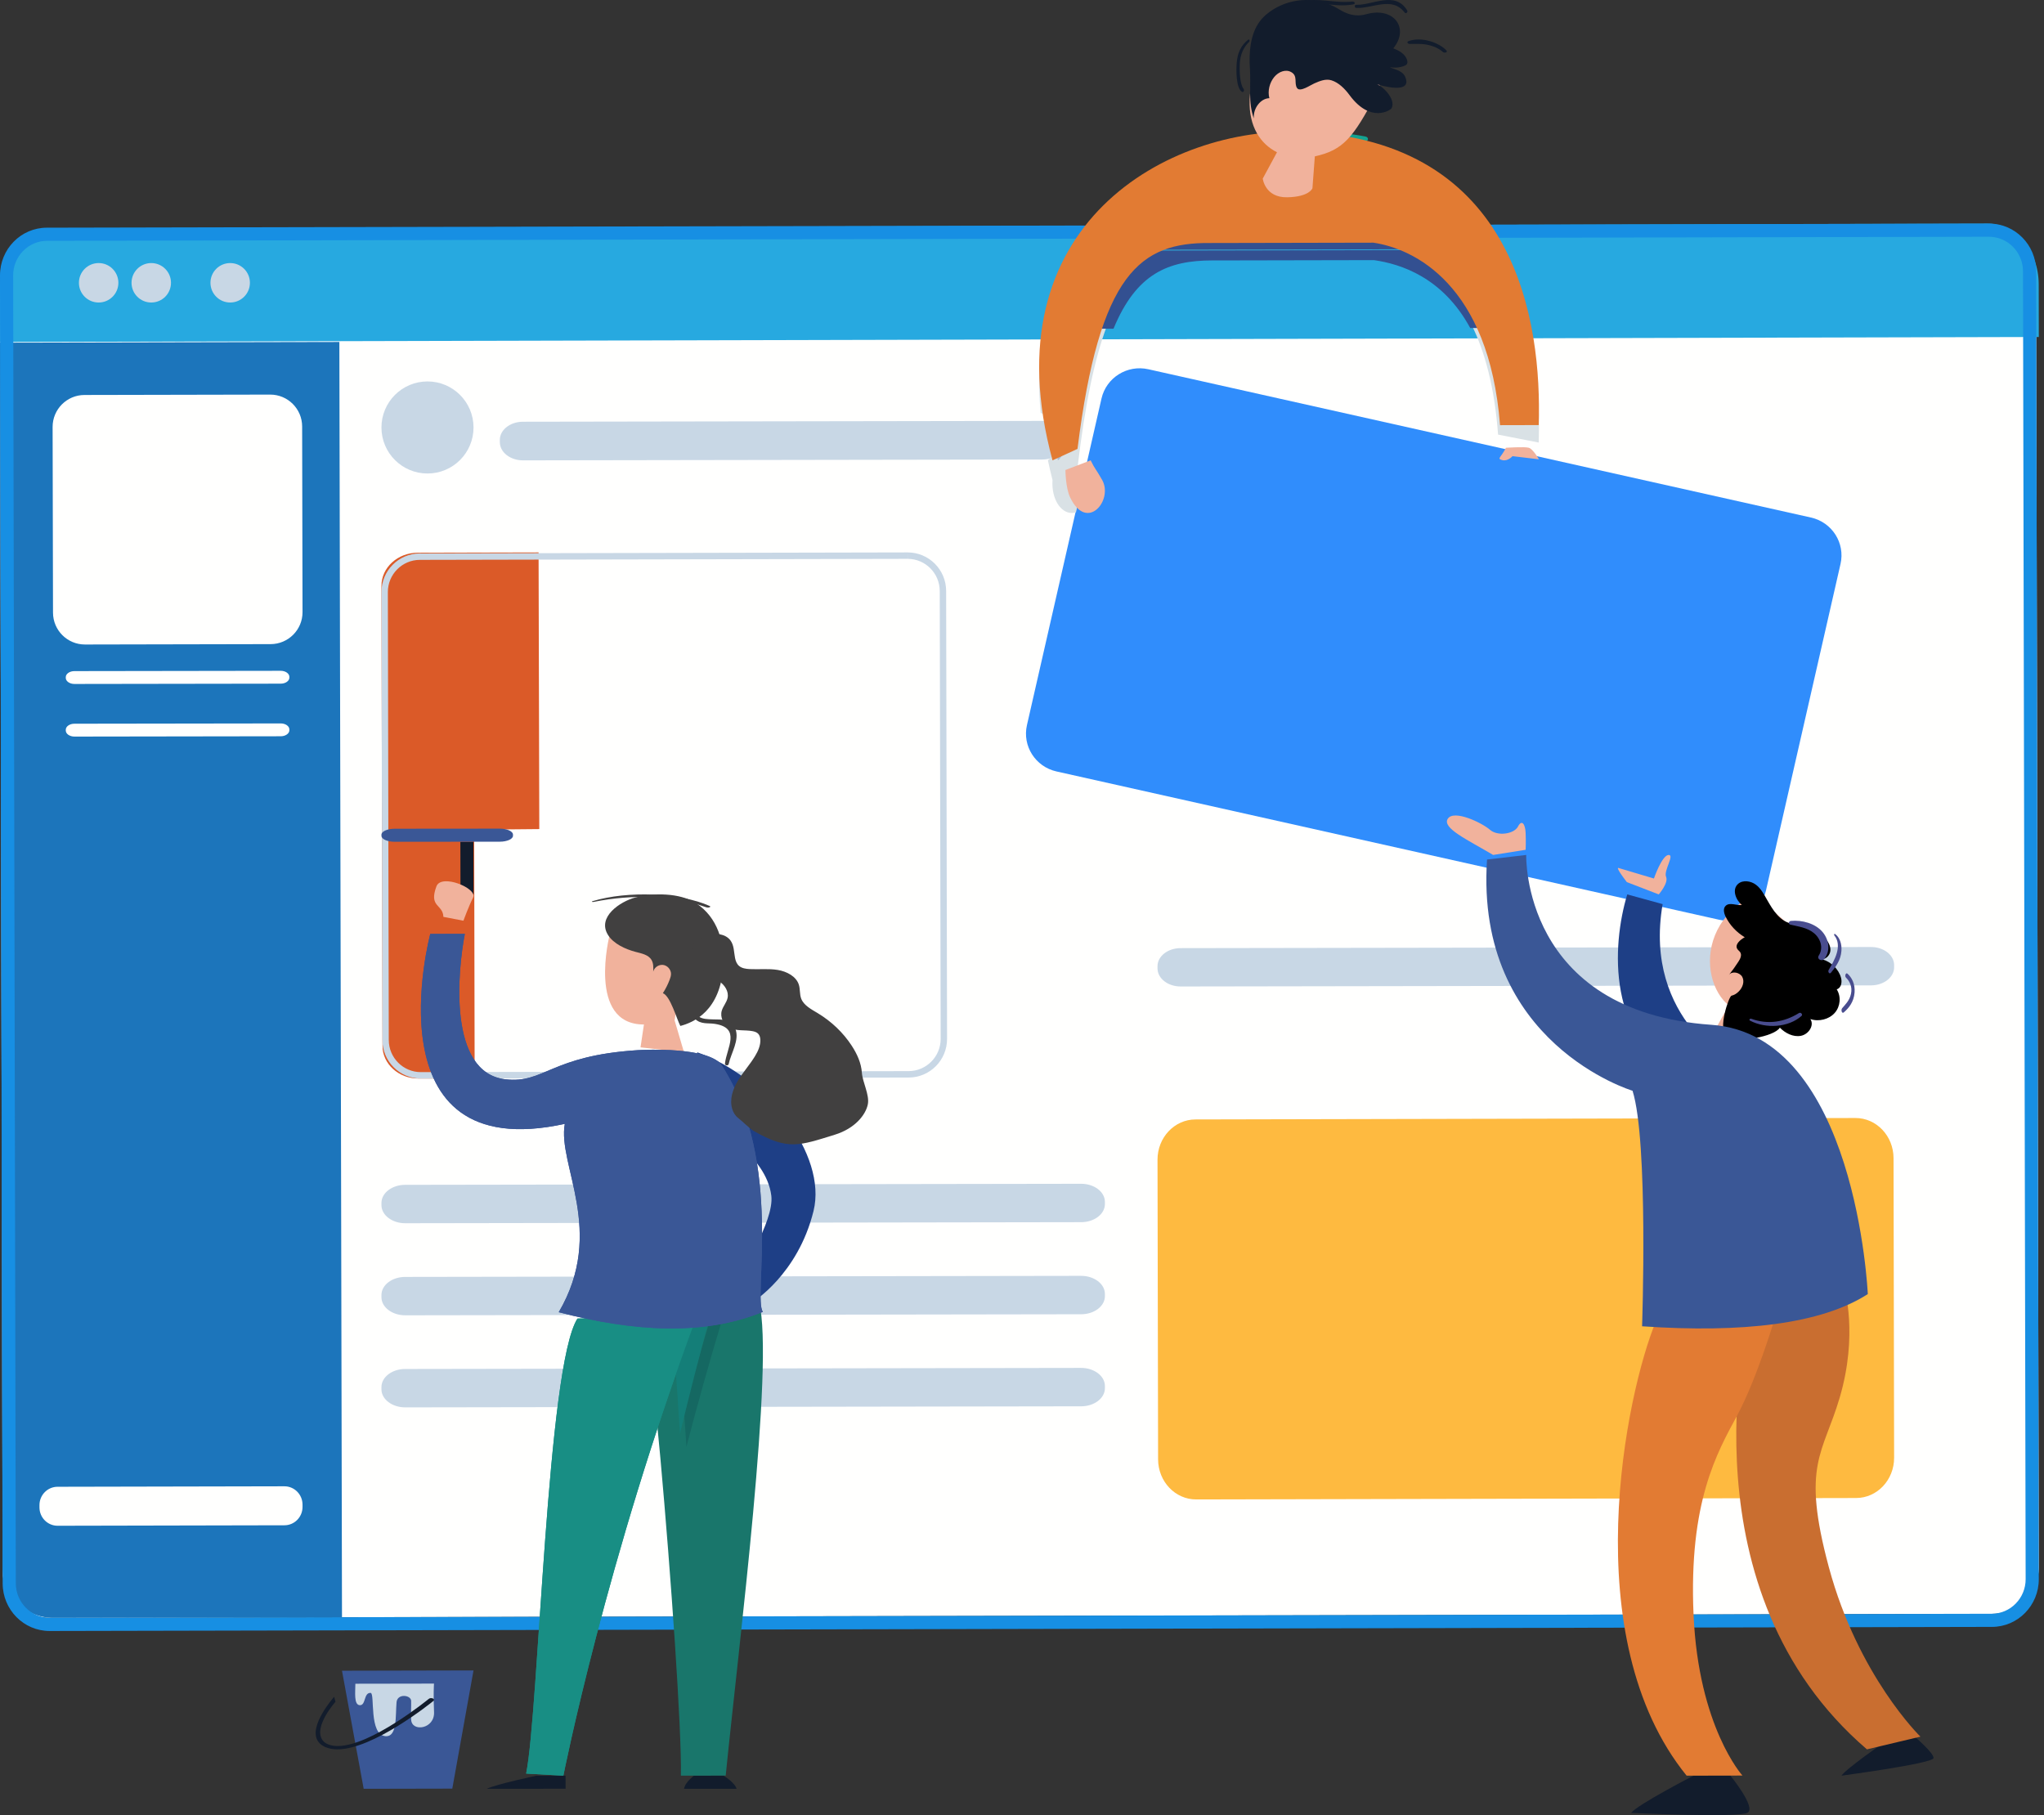 <?xml version="1.0" encoding="UTF-8"?>
<svg width="134px" height="119px" viewBox="0 0 134 119" version="1.1" xmlns="http://www.w3.org/2000/svg" xmlns:xlink="http://www.w3.org/1999/xlink">
    <rect x="0" y="0" width="134" height="119" fill="#333333" stroke="none"/>
    <!-- Generator: Sketch 59.1 (86144) - https://sketch.com -->
    <title>Group 14</title>
    <desc>Created with Sketch.</desc>
    <g id="Services-Page" stroke="none" stroke-width="1" fill="none" fill-rule="evenodd">
        <g transform="translate(-227, -935)" id="Group-14">
            <g transform="translate(227, 935)">
                <path d="M76.232,11.179 C78.943,9.695 82.553,8.957 85.852,8.958 C87.105,8.958 88.313,9.064 89.408,9.274 C89.525,9.297 89.645,9.242 89.675,9.153 C89.704,9.063 89.633,8.972 89.515,8.949 C88.38,8.732 87.137,8.623 85.852,8.623 C82.469,8.624 78.782,9.373 75.976,10.906 C75.877,10.96 75.854,11.065 75.925,11.14 C75.996,11.215 76.133,11.233 76.232,11.179" id="Fill-49" fill="#13A391"></path>
                <path d="M129.323,73.007 C129.483,73.946 128.852,74.837 127.913,74.997 C126.974,75.157 126.084,74.526 125.923,73.587 C125.763,72.648 126.395,71.757 127.333,71.597 C128.272,71.437 129.163,72.069 129.323,73.007" id="Fill-79" fill="#1E3F86"></path>
                <path d="M130.59,105.806 L3.256,106.065 C1.558,106.069 0.178,104.711 0.174,103.032 L0,19.689 C-0.003,18.011 1.371,16.647 3.07,16.643 L130.403,16.384 C132.102,16.38 133.482,17.738 133.485,19.417 L133.659,102.76 C133.663,104.438 132.289,105.802 130.59,105.806" id="Fill-96" fill="#FFFFFE"></path>
                <path d="M130.293,14.659 L3.346,14.97 C1.494,14.975 -0.004,16.761 0,18.959 L0.006,22.42 L133.659,22.093 L133.653,18.632 C133.649,16.433 132.145,14.655 130.293,14.659" id="Fill-97" fill="#27A9E0"></path>
                <path d="M3.482,106.065 L22.42,106.026 L22.248,22.42 L0,22.466 L0.165,102.753 C0.169,104.586 1.654,106.069 3.482,106.065" id="Fill-98" fill="#1C75BB"></path>
                <path d="M130.409,14.659 L130.403,14.659 L3.069,14.927 C1.371,14.93 -0.004,16.333 2.05953859e-15,18.06 L0.174,103.807 C0.177,105.532 1.554,106.928 3.25,106.928 L3.256,106.928 L130.59,106.66 C132.289,106.657 133.663,105.254 133.659,103.527 L133.485,17.779 C133.482,16.055 132.105,14.659 130.409,14.659 M130.394,15.522 C131.621,15.522 132.621,16.536 132.623,17.783 L132.797,103.527 C132.8,104.777 131.802,105.796 130.572,105.798 L3.265,106.065 C2.039,106.065 1.039,105.05 1.036,103.803 L0.862,18.06 C0.862,17.454 1.092,16.885 1.512,16.456 C1.932,16.027 2.491,15.79 3.087,15.789 L130.388,15.522 L130.394,15.522" id="Fill-99" fill="#178FE3"></path>
                <path d="M18.648,99.998 L3.778,100.029 C3.122,100.03 2.589,99.493 2.587,98.828 L2.587,98.679 C2.586,98.015 3.116,97.474 3.773,97.473 L18.643,97.442 C19.299,97.441 19.832,97.978 19.833,98.643 L19.833,98.792 C19.835,99.457 19.304,99.997 18.648,99.998" id="Fill-100" fill="#FFFFFE"></path>
                <path d="M17.745,42.229 L5.572,42.254 C4.416,42.256 3.477,41.321 3.475,40.165 L3.449,27.992 C3.447,26.836 4.382,25.897 5.538,25.895 L17.711,25.87 C18.867,25.867 19.806,26.802 19.808,27.959 L19.833,40.131 C19.836,41.288 18.9,42.226 17.745,42.229" id="Fill-101" fill="#FFFFFE"></path>
                <path d="M70.88,80.126 L26.57,80.196 C25.709,80.197 25.009,79.667 25.007,79.013 L25.007,78.866 C25.006,78.211 25.702,77.679 26.562,77.678 L70.872,77.609 C71.733,77.607 72.433,78.137 72.435,78.791 L72.435,78.938 C72.436,79.593 71.74,80.125 70.88,80.126" id="Fill-102" fill="#C8D7E5"></path>
                <path d="M68.335,30.126 L34.287,30.181 C33.45,30.183 32.771,29.65 32.769,28.992 L32.768,28.844 C32.766,28.185 33.443,27.651 34.281,27.649 L68.329,27.594 C69.166,27.593 69.846,28.125 69.847,28.784 L69.848,28.931 C69.849,29.59 69.172,30.124 68.335,30.126" id="Fill-103" fill="#C8D7E5"></path>
                <path d="M122.666,64.601 L77.399,64.674 C76.565,64.675 75.887,64.147 75.884,63.493 L75.884,63.346 C75.882,62.693 76.557,62.162 77.392,62.16 L122.659,62.087 C123.494,62.086 124.172,62.614 124.174,63.268 L124.174,63.415 C124.176,64.068 123.5,64.599 122.666,64.601" id="Fill-104" fill="#C8D7E5"></path>
                <path d="M70.879,86.163 L26.569,86.232 C25.709,86.233 25.009,85.703 25.007,85.049 L25.007,84.902 C25.006,84.248 25.702,83.716 26.562,83.715 L70.873,83.645 C71.733,83.644 72.433,84.173 72.435,84.828 L72.435,84.975 C72.436,85.629 71.74,86.161 70.879,86.163" id="Fill-105" fill="#C8D7E5"></path>
                <path d="M70.879,92.198 L26.569,92.268 C25.709,92.269 25.009,91.74 25.007,91.086 L25.007,90.939 C25.006,90.284 25.702,89.752 26.562,89.751 L70.873,89.681 C71.733,89.68 72.433,90.21 72.435,90.864 L72.435,91.011 C72.436,91.665 71.74,92.197 70.879,92.198" id="Fill-106" fill="#C8D7E5"></path>
                <path d="M121.685,98.21 L78.421,98.304 C77.044,98.307 75.925,97.13 75.922,95.674 L75.884,76.033 C75.881,74.577 76.995,73.394 78.373,73.391 L121.637,73.297 C123.014,73.294 124.133,74.472 124.136,75.928 L124.174,95.568 C124.177,97.024 123.063,98.207 121.685,98.21" id="Fill-107" fill="#FEBA40"></path>
                <path d="M7.761,18.537 C7.762,19.251 7.184,19.832 6.47,19.833 C5.755,19.835 5.175,19.257 5.174,18.543 C5.172,17.828 5.75,17.248 6.464,17.246 C7.179,17.245 7.759,17.823 7.761,18.537" id="Fill-108" fill="#C8D7E5"></path>
                <path d="M11.21,18.537 C11.212,19.252 10.634,19.832 9.919,19.833 C9.205,19.835 8.625,19.257 8.623,18.542 C8.622,17.828 9.2,17.248 9.914,17.246 C10.629,17.245 11.209,17.823 11.21,18.537" id="Fill-109" fill="#C8D7E5"></path>
                <path d="M16.384,18.537 C16.386,19.251 15.807,19.832 15.093,19.833 C14.379,19.834 13.799,19.257 13.797,18.543 C13.796,17.828 14.373,17.248 15.088,17.246 C15.802,17.245 16.383,17.823 16.384,18.537" id="Fill-110" fill="#C8D7E5"></path>
                <path d="M31.043,28.019 C31.047,29.686 29.698,31.04 28.031,31.043 C26.365,31.047 25.011,29.699 25.007,28.032 C25.004,26.365 26.352,25.011 28.019,25.007 C29.686,25.004 31.04,26.352 31.043,28.019" id="Fill-111" fill="#C8D7E5"></path>
                <path d="M18.403,44.821 L4.881,44.841 C4.568,44.841 4.312,44.663 4.312,44.445 L4.312,44.395 C4.311,44.176 4.565,43.998 4.879,43.998 L18.401,43.978 C18.715,43.978 18.97,44.155 18.971,44.374 L18.971,44.423 C18.972,44.643 18.718,44.821 18.403,44.821" id="Fill-112" fill="#FFFFFE"></path>
                <path d="M18.403,48.27 L4.881,48.29 C4.567,48.29 4.312,48.113 4.312,47.894 L4.312,47.845 C4.311,47.625 4.565,47.447 4.879,47.447 L18.401,47.428 C18.715,47.427 18.97,47.604 18.971,47.823 L18.971,47.873 C18.971,48.092 18.717,48.27 18.403,48.27" id="Fill-113" fill="#FFFFFE"></path>
                <path d="M35.355,54.355 L31.086,54.395 L31.117,70.703 L27.434,70.71 C26.134,70.713 25.078,69.754 25.075,68.569 L25.007,38.41 C25.004,37.212 26.067,36.238 27.381,36.236 L35.308,36.217 L35.355,54.355" id="Fill-114" fill="#DB5A28"></path>
                <path d="M59.506,36.217 L59.5,36.217 L27.523,36.283 C26.13,36.286 25.004,37.422 25.007,38.82 L25.067,68.184 C25.07,69.58 26.198,70.71 27.588,70.71 L27.593,70.71 L59.571,70.644 C60.964,70.641 62.09,69.506 62.087,68.108 L62.027,38.743 C62.024,37.347 60.896,36.217 59.506,36.217 Z M59.506,36.217 L59.506,36.638 C60.662,36.638 61.605,37.583 61.607,38.744 L61.668,68.108 C61.67,69.272 60.729,70.22 59.57,70.223 L27.588,70.289 C26.432,70.289 25.489,69.345 25.487,68.183 L25.427,38.819 C25.424,37.656 26.365,36.707 27.524,36.705 L59.502,36.638 L59.506,36.217 L59.506,36.217 Z" id="Fill-115" fill="#C8D7E5"></path>
                <path d="M112.704,60.299 L69.263,50.577 C67.88,50.268 67.012,48.907 67.325,47.537 L72.212,26.127 C72.524,24.758 73.898,23.898 75.281,24.208 L118.723,33.93 C120.106,34.239 120.973,35.6 120.661,36.97 L115.774,58.38 C115.462,59.749 114.087,60.609 112.704,60.299" id="Fill-116" fill="#308DFC"></path>
                <polyline id="Fill-117" fill="#3A5796" points="29.652 117.263 23.842 117.275 22.42 109.533 31.043 109.514 29.652 117.263"></polyline>
                <path d="M23.297,110.386 C23.299,110.906 23.181,111.78 23.591,111.793 C24,111.806 23.831,110.964 24.298,110.986 C24.596,111.001 24.159,113.759 25.285,113.825 C26.059,113.87 25.918,112.472 25.997,111.597 C26.052,111.005 26.947,111.121 26.954,111.513 C26.963,111.951 26.93,112.245 26.955,112.743 C26.997,113.576 28.509,113.355 28.455,112.242 C28.401,111.129 28.452,110.377 28.452,110.377 L23.297,110.386" id="Fill-118" fill="#C8D7E5"></path>
                <path d="M22.125,114.688 C22.001,114.689 21.882,114.68 21.767,114.661 C21.321,114.587 21.007,114.411 20.835,114.138 C20.217,113.158 21.844,111.321 21.908,111.239 L21.993,111.57 C21.978,111.589 20.564,113.168 21.119,114.049 C21.251,114.258 21.486,114.389 21.838,114.447 C21.935,114.463 22.037,114.47 22.142,114.47 C24.326,114.467 28.058,111.422 28.099,111.387 C28.251,111.25 28.537,111.379 28.435,111.495 C28.264,111.641 24.472,114.685 22.125,114.688" id="Fill-119" fill="#121C2C"></path>
                <path d="M94.855,14.659 C95.418,14.405 95.96,14.124 96.438,13.797 C96.803,14.071 97.136,14.358 97.442,14.656 L94.855,14.659" id="Fill-120" fill="#C9D5E2"></path>
                <path d="M70.71,16.384 C71.482,15.432 72.359,14.599 73.305,13.88 C73.43,14.907 73.475,15.791 73.509,16.378 L70.71,16.384 M73.983,16.377 C74.216,15.165 74.556,13.963 74.958,12.778 C77.794,11.126 81.036,10.348 83.969,10.348 C84.185,10.348 84.399,10.352 84.612,10.36 C89.832,10.567 93.357,12.388 95.717,14.955 C95.189,15.477 94.591,15.928 93.969,16.334 L73.983,16.377 M73.849,15.003 C73.814,14.574 73.767,14.097 73.7,13.59 C73.927,13.428 74.157,13.274 74.39,13.125 C74.19,13.745 74.007,14.371 73.849,15.003" id="Fill-121" fill="#71C2B3"></path>
                <path d="M75.091,16.384 C75.075,16.046 75.056,15.595 75.022,15.067 C75.145,14.462 75.287,13.862 75.443,13.267 C75.589,13.152 75.735,13.042 75.884,12.935 C75.571,14.071 75.307,15.222 75.126,16.384 L75.091,16.384" id="Fill-122" fill="#169186"></path>
                <path d="M74.437,16.384 C74.392,15.839 74.33,15.019 74.159,14.067 C74.337,13.975 74.516,13.885 74.698,13.797 C74.788,14.268 74.853,14.711 74.9,15.108 C74.96,15.619 74.994,16.056 75.022,16.383 L74.437,16.384" id="Fill-123" fill="#169186"></path>
                <path d="M70.261,33.63 C69.534,33.63 68.919,32.708 69,31.469 C68.889,31.032 68.788,30.601 68.698,30.177 C69.086,29.878 69.337,29.395 69.336,28.849 L69.335,28.646 C69.334,27.902 68.864,27.276 68.222,27.075 C68.03,24.992 68.124,23.098 68.452,21.39 L72.56,21.381 C71.759,23.517 71.127,26.51 70.639,30.672 C70.639,30.672 70.808,31.274 70.893,31.933 L70.54,33.585 C70.54,33.586 70.54,33.586 70.54,33.586 C70.446,33.616 70.352,33.63 70.261,33.63 M100.875,29.013 L98.21,28.493 C97.981,25.382 97.341,23.061 96.49,21.329 L100.222,21.321 C100.828,24.075 100.94,26.817 100.875,29.013 M71.463,14.717 C71.463,14.716 71.463,14.717 71.464,14.716 L74.249,14.71 L74.676,14.709 L74.721,14.709 L94.612,14.666 L97.455,14.659 C97.455,14.66 97.455,14.66 97.455,14.66 L71.463,14.717" id="Fill-124" fill="#D9E1E5"></path>
                <path d="M68.986,21.558 C69.403,19.578 70.208,17.876 71.281,16.437 L97.889,16.384 C98.929,17.978 99.604,19.74 100.029,21.497 L96.383,21.504 C94.59,18.192 91.839,17.304 90.073,17.054 L79.613,17.075 C79.568,17.075 79.524,17.074 79.479,17.074 C76.603,17.074 74.499,17.918 73,21.55 L68.986,21.558" id="Fill-125" fill="#335091"></path>
                <path d="M70.71,16.384 C70.924,16.104 71.148,15.833 71.381,15.573 L97.72,15.522 C97.926,15.785 98.121,16.056 98.304,16.331 L70.71,16.384" id="Fill-126" fill="#335091"></path>
                <path d="M69.354,30.181 C69.178,29.282 69.057,28.42 68.986,27.594 C69.483,27.761 69.846,28.284 69.847,28.904 L69.848,29.073 C69.849,29.528 69.654,29.932 69.354,30.181" id="Fill-127" fill="#A9BCD6"></path>
                <path d="M71.598,32.768 L72.312,31.906 C72.5,32.282 72.486,32.694 71.598,32.768" id="Fill-128" fill="#A9BCD6"></path>
                <path d="M85.299,8.635 C76.668,8.307 64.785,14.657 69.001,30.181 L70.639,29.43 C72.076,17.887 74.765,15.89 79.328,15.932 L90.033,15.91 C92.679,16.298 97.618,18.633 98.339,27.874 L100.875,27.868 C101.083,21.194 99.459,9.174 85.299,8.635" id="Fill-129" fill="#E27B33"></path>
                <path d="M83.985,9.486 L82.783,11.708 C82.783,11.708 82.926,12.96 84.386,12.934 C85.846,12.908 86.041,12.341 86.041,12.341 L86.232,9.789 L83.985,9.486" id="Fill-130" fill="#F1B29C"></path>
                <path d="M90.169,6.277 C88.718,9 88.075,9.847 86.177,10.256 C83.72,10.786 80.964,9.028 82.245,4.692 C83.29,1.157 84.871,1.701 86.419,1.835 C87.968,1.969 91.737,3.335 90.169,6.277" id="Fill-131" fill="#F1B29C"></path>
                <path d="M84.666,4.737 C84.295,4.512 83.818,4.702 83.53,5.055 C83.234,5.418 83.091,5.961 83.217,6.438 C82.646,6.448 82.144,7.099 82.199,7.761 C81.809,6.702 82.02,5.601 81.943,4.518 C81.866,3.434 81.967,2.256 82.571,1.426 C82.819,1.086 83.138,0.824 83.476,0.615 C84.761,-0.179 86.376,-0.206 87.68,0.546 C87.95,0.701 88.627,1.197 89.571,0.931 C91.371,0.425 92.425,1.841 91.343,3.167 C91.69,3.313 92.071,3.493 92.228,3.882 C92.268,3.981 92.29,4.105 92.236,4.196 C92.198,4.259 92.133,4.29 92.071,4.315 C91.767,4.434 91.439,4.464 91.123,4.403 C91.245,4.522 91.913,4.569 92.114,5.021 C92.651,6.224 90.524,5.616 90.201,5.496 C90.571,5.577 91.542,6.478 91.231,7.096 C91.17,7.218 89.858,8.107 88.48,6.245 C88.16,5.812 87.76,5.412 87.285,5.265 C86.913,5.15 86.523,5.309 86.162,5.468 C85.899,5.583 85.227,6.058 85.034,5.775 C84.822,5.464 85.095,4.985 84.666,4.737" id="Fill-132" fill="#121C2C"></path>
                <path d="M98.724,29.357 C98.414,29.997 98.1,30.061 98.476,30.163 C98.852,30.265 99.156,29.906 99.156,29.906 L100.891,30.113 C100.891,30.113 100.5,29.436 100.226,29.355 C99.953,29.273 98.724,29.357 98.724,29.357" id="Fill-133" fill="#F1B29C"></path>
                <path d="M71.501,30.181 C71.783,30.762 71.861,30.766 72.254,31.464 C73.005,32.799 71.245,34.908 70.153,32.605 C69.853,31.973 69.848,30.813 69.848,30.813 L71.501,30.181" id="Fill-134" fill="#F1B29C"></path>
                <path d="M88.903,0.518 C89.96,0.583 91.261,-0.273 92.089,0.827 C92.165,0.928 92.319,0.794 92.251,0.683 C91.46,-0.621 89.991,0.349 88.903,0.316 C88.79,0.312 88.791,0.51 88.903,0.518" id="Fill-135" fill="#121C2C"></path>
                <path d="M88.627,0.104 C87.665,0.209 86.737,-0.075 85.773,0.02 C84.989,0.097 84.291,0.348 83.699,0.671 C83.547,0.753 83.746,0.915 83.915,0.845 C84.744,0.504 85.54,0.209 86.574,0.256 C87.325,0.291 87.964,0.429 88.709,0.29 C88.902,0.254 88.819,0.083 88.627,0.104" id="Fill-136" fill="#121C2C"></path>
                <path d="M81.829,2.601 C81.384,2.957 81.128,3.433 81.076,4.119 C81.038,4.611 81.026,5.743 81.412,6.02 C81.504,6.087 81.601,5.93 81.526,5.831 C81.278,5.507 81.256,4.636 81.274,4.225 C81.301,3.595 81.505,3.116 81.893,2.741 C81.956,2.68 81.9,2.544 81.829,2.601" id="Fill-137" fill="#121C2C"></path>
                <path d="M94.834,3.319 C94.384,2.819 93.231,2.377 92.344,2.694 C92.205,2.744 92.271,2.88 92.424,2.882 C92.812,2.887 93.166,2.854 93.547,2.929 C93.976,3.014 94.334,3.174 94.594,3.409 C94.696,3.501 94.925,3.42 94.834,3.319" id="Fill-138" fill="#121C2C"></path>
                <path d="M45.703,68.986 C50.274,70.614 54.244,75.699 53.333,79.394 C52.304,83.569 49.333,85.37 49.333,85.37 L48.398,83.693 C48.398,83.693 50.772,80.094 50.566,78.394 C50.235,75.671 46.69,73.853 46.69,73.853 L45.703,68.986" id="Fill-139" fill="#1E3F86"></path>
                <path d="M35.171,116.415 C35.171,116.415 32.559,116.965 31.906,117.275 L37.08,117.27 L37.076,116.413 L35.171,116.415" id="Fill-140" fill="#121C2C"></path>
                <path d="M47.432,116.413 C47.432,116.413 48.156,116.842 48.29,117.272 L44.841,117.275 C44.9,116.978 45.148,116.694 45.484,116.415 L47.432,116.413" id="Fill-141" fill="#121C2C"></path>
                <path d="M47.575,116.409 L44.638,116.413 C44.697,113.421 43.983,103.224 43.294,95.6 C42.889,91.129 42.488,87.537 42.254,86.811 L43.827,86.511 L49.764,85.37 C50.78,89.384 48.435,107.818 47.575,116.409" id="Fill-142" fill="#19766B"></path>
                <path d="M37.858,86.445 C35.851,89.564 35.333,112.1 34.493,116.277 L36.933,116.413 C36.933,116.413 39.735,102.205 45.703,86.232 L37.858,86.445" id="Fill-143" fill="#188E84"></path>
                <path d="M45,94.855 L45,94.855 C44.946,94.031 44.893,93.237 44.841,92.49 C45.39,90.468 45.987,88.381 46.632,86.259 L47.428,86.232 C46.525,89.202 45.715,92.108 45,94.855" id="Fill-144" fill="#156862"></path>
                <path d="M44.577,93.993 C44.34,90.177 44.119,87.323 43.978,86.638 L45.151,86.287 L46.565,86.232 C45.849,88.874 45.187,91.474 44.577,93.993" id="Fill-145" fill="#147E78"></path>
                <path d="M37.858,86.445 C35.851,89.564 35.333,112.1 34.493,116.277 L36.933,116.413 C36.933,116.413 39.735,102.205 45.703,86.232 L37.858,86.445" id="Fill-146" fill="#188E84"></path>
                <path d="M39.964,61.303 C39.964,61.303 38.462,67.174 42.214,67.166 L41.991,68.666 L44.841,68.986 L44.225,66.895 C44.225,66.895 44.788,63.204 44.826,62.538 C44.897,61.293 41.496,59.1 39.964,61.303" id="Fill-147" fill="#F1B29C"></path>
                <polyline id="Fill-148" fill="#121C2C" points="31.043 58.636 30.189 58.638 30.181 55.19 31.036 55.188 31.043 58.636"></polyline>
                <path d="M32.761,55.182 L25.881,55.188 C25.4,55.189 25.009,55.015 25.008,54.801 L25.007,54.721 C25.006,54.507 25.396,54.332 25.877,54.332 L32.757,54.326 C33.238,54.326 33.629,54.499 33.63,54.713 L33.63,54.793 C33.631,55.008 33.242,55.182 32.761,55.182" id="Fill-149" fill="#3A5796"></path>
                <path d="M29.068,60.11 C29.036,59.265 28.093,59.487 28.612,58.108 C28.934,57.255 31.315,58.244 31.018,58.836 C30.722,59.427 30.38,60.362 30.38,60.362 L29.068,60.11" id="Fill-150" fill="#F1B29C"></path>
                <path d="M41.809,68.849 C36.078,69.211 35.701,71.048 33.137,70.76 C29.342,70.335 30.006,63.63 30.475,61.225 L28.208,61.229 C28.208,61.229 24.122,76.504 37.028,73.68 C36.532,76.356 39.742,80.725 36.63,86.029 C41.529,87.295 46.1,87.605 50.014,86.004 C49.329,85.125 51.419,76.25 47.327,69.861 C46.528,68.614 42.228,68.823 41.809,68.849" id="Fill-151" fill="#3A5796"></path>
                <path d="M41.809,68.849 C36.078,69.211 35.701,71.048 33.137,70.76 C29.342,70.335 30.006,63.63 30.475,61.225 L28.208,61.229 C28.208,61.229 24.122,76.504 37.028,73.68 C36.532,76.356 39.742,80.725 36.63,86.029 C41.529,87.295 46.1,87.605 50.014,86.004 C49.329,85.125 51.419,76.25 47.327,69.861 C46.528,68.614 42.228,68.823 41.809,68.849" id="Fill-152" fill="#3A5796"></path>
                <path d="M41.654,62.402 C42.045,62.506 42.501,62.584 42.71,62.931 C42.845,63.156 42.836,63.436 42.823,63.698 C42.895,63.424 43.186,63.226 43.467,63.26 C43.749,63.294 43.985,63.555 43.99,63.839 C43.992,63.972 43.95,64.101 43.903,64.226 C43.786,64.536 43.636,64.834 43.457,65.112 C43.947,65.3 44.357,66.796 44.602,67.261 C45.426,67.045 47.26,66.307 47.419,63.261 C47.494,61.842 47.079,60.144 45.605,59.199 C44.563,58.532 42.834,58.523 41.642,58.841 C40.675,59.099 39.133,60.106 39.852,61.284 C40.215,61.879 41.008,62.23 41.654,62.402" id="Fill-153" fill="#414040"></path>
                <path d="M46.369,61.305 C46.897,61.136 47.567,61.226 47.884,61.65 C48.131,61.981 48.109,62.415 48.189,62.81 C48.227,63.001 48.298,63.195 48.451,63.326 C48.635,63.484 48.901,63.521 49.151,63.534 C49.762,63.565 50.38,63.491 50.982,63.589 C51.584,63.687 52.199,64.014 52.37,64.556 C52.465,64.854 52.414,65.184 52.527,65.477 C52.698,65.918 53.185,66.168 53.61,66.424 C54.514,66.969 55.281,67.704 55.837,68.557 C56.19,69.097 56.461,69.697 56.503,70.326 C56.546,70.955 57.017,71.785 56.892,72.405 C56.756,73.073 56.074,73.976 54.724,74.393 C52.393,75.115 51.655,75.428 49.421,74.151 C49.152,73.997 48.625,73.473 48.382,73.286 C48.191,73.139 48.07,72.926 48.003,72.705 C47.817,72.088 48.032,71.423 48.367,70.863 C48.702,70.302 49.153,69.806 49.493,69.248 C49.698,68.912 49.865,68.54 49.846,68.156 C49.839,68.012 49.801,67.862 49.692,67.759 C49.598,67.669 49.463,67.627 49.331,67.602 C48.841,67.51 48.301,67.607 47.857,67.396 C47.424,67.189 47.188,66.687 47.319,66.255 C47.406,65.966 47.634,65.723 47.698,65.429 C47.792,65.007 47.516,64.572 47.133,64.325 C46.751,64.078 46.279,63.982 45.819,63.909 C45.592,63.873 45.354,63.837 45.17,63.71 C44.942,63.553 44.838,63.278 44.841,63.016 C44.851,62.186 45.553,61.567 46.369,61.305" id="Fill-154" fill="#414040"></path>
                <path d="M44.89,62.234 C47.449,62.846 44.219,65.524 45.571,66.805 C45.957,67.171 46.407,67.055 46.859,67.125 C48.597,67.39 47.646,68.693 47.528,69.715 C47.51,69.868 47.741,69.9 47.773,69.751 C47.92,69.045 48.507,68.183 48.204,67.433 C47.938,66.771 47.278,66.849 46.736,66.831 C46.058,66.808 45.31,66.832 45.564,65.341 C45.62,65.009 45.86,64.673 45.977,64.361 C46.112,64.001 46.202,63.644 46.128,63.251 C46.004,62.586 45.501,62.195 44.926,62.088 C44.841,62.073 44.803,62.213 44.89,62.234" id="Fill-155" fill="#414040"></path>
                <path d="M38.907,59.132 C41.51,58.605 44.105,58.71 46.304,59.483 C46.453,59.535 46.654,59.455 46.522,59.396 C44.593,58.531 41.163,58.378 38.836,59.084 C38.765,59.105 38.824,59.149 38.907,59.132" id="Fill-156" fill="#414040"></path>
                <polyline id="Fill-157" fill="#F1B29C" points="113.058 66.399 112.101 68.127 114.439 68.986 114.688 66.996 113.058 66.399"></polyline>
                <path d="M115.026,58.638 C110.187,61.092 112.17,67.041 115.116,66.342 C116.549,66.002 117.275,60.623 117.275,60.623 L115.026,58.638" id="Fill-158" fill="#F1B29C"></path>
                <path d="M115.84,58.982 C115.638,58.629 115.448,58.254 115.116,58.004 C114.784,57.753 114.259,57.674 113.947,57.946 C113.535,58.306 113.776,58.98 114.194,59.334 C113.835,59.375 113.408,59.142 113.143,59.374 C112.942,59.55 113.013,59.861 113.127,60.095 C113.397,60.646 113.839,61.12 114.382,61.447 C114.071,61.613 113.712,61.933 113.897,62.22 C113.949,62.299 114.036,62.354 114.087,62.433 C114.205,62.62 114.091,62.856 113.971,63.041 C113.778,63.341 113.57,63.632 113.347,63.913 C113.557,63.641 114.07,63.753 114.224,64.055 C114.379,64.359 114.245,64.733 114.006,64.982 C113.874,65.121 113.706,65.237 113.512,65.279 C113.344,65.316 112.602,67.471 113.181,67.894 C113.896,68.416 116.33,67.963 116.682,67.373 C117.034,67.732 117.55,68.004 118.06,67.909 C118.569,67.814 118.958,67.223 118.683,66.809 C119.233,67 119.903,66.832 120.279,66.408 C120.655,65.984 120.71,65.335 120.411,64.86 C120.711,64.775 120.771,64.394 120.695,64.108 C120.539,63.53 120.038,63.046 119.427,62.884 C119.738,62.889 119.984,62.596 119.998,62.305 C120.013,62.014 119.852,61.739 119.657,61.513 C119.081,60.847 118.401,60.669 117.552,60.568 C116.693,60.466 116.22,59.644 115.84,58.982" id="Fill-159" fill="#000000"></path>
                <path d="M111.017,116.418 C111.017,116.418 107.412,118.274 106.928,118.853 C106.928,118.853 114.021,119.195 114.577,118.836 C115.132,118.477 113.441,116.413 113.441,116.413 L111.017,116.418" id="Fill-160" fill="#121C2C"></path>
                <path d="M123.574,114.193 C123.574,114.193 121.016,115.959 120.725,116.413 C120.725,116.413 126.761,115.61 126.761,115.256 C126.761,114.903 125.486,113.826 125.486,113.826 L123.574,114.193" id="Fill-161" fill="#121C2C"></path>
                <path d="M114.634,86.342 C114.519,86.994 110.289,104.308 122.392,114.688 L125.899,113.855 C125.899,113.855 121.818,109.887 119.895,102.746 C118.077,95.994 119.521,95.332 120.611,91.612 C121.819,87.496 120.921,84.507 120.921,84.507 L114.634,86.342" id="Fill-162" fill="#C96E30"></path>
                <path d="M108.563,86.614 C106.604,91.323 103.241,107.375 110.571,116.413 L114.231,116.406 C114.231,116.406 111.347,113.226 111.025,105.85 C110.703,98.474 112.567,95.236 113.882,92.802 C115.196,90.368 116.413,86.232 116.413,86.232 L108.563,86.614" id="Fill-163" fill="#E27B33"></path>
                <path d="M106.679,58.638 C105.663,61.999 105.328,68.209 110.419,70.71 L113.826,69.931 C113.826,69.931 107.684,66.91 108.999,59.275 L106.679,58.638" id="Fill-164" fill="#1E3F86"></path>
                <path d="M97.487,56.352 L100.055,56.051 C100.055,56.051 99.745,66.323 112.197,67.187 C121.702,67.848 122.449,84.841 122.449,84.841 C119.385,86.807 114.241,87.402 107.651,86.952 C107.651,86.952 108.073,74.828 107.026,71.51 C107.026,71.51 96.681,68.409 97.487,56.352" id="Fill-165" fill="#3A5796"></path>
                <path d="M94.917,53.672 C94.506,54.284 96.222,55.061 97.887,56.051 L100.018,55.713 C100.018,55.713 100.043,55.165 100.017,54.595 C99.99,54.025 99.767,53.699 99.515,54.189 C99.262,54.678 98.184,54.844 97.676,54.398 C97.168,53.951 95.328,53.06 94.917,53.672" id="Fill-166" fill="#F1B29C"></path>
                <path d="M106.653,57.832 C105.886,56.839 106.09,56.9 106.09,56.9 L108.428,57.595 C108.428,57.595 108.943,56.094 109.378,56.052 C109.814,56.01 109.05,57.086 109.225,57.485 C109.4,57.884 108.745,58.638 108.745,58.638 L106.653,57.832" id="Fill-167" fill="#F1B29C"></path>
                <path d="M117.365,60.616 C117.906,60.751 118.461,60.806 118.909,61.168 C119.354,61.528 119.556,62.145 119.234,62.647 C119.084,62.883 119.442,63.066 119.604,62.859 C120.016,62.332 119.904,61.609 119.49,61.111 C119.013,60.537 118.126,60.3 117.397,60.376 C117.267,60.391 117.219,60.579 117.365,60.616" id="Fill-168" fill="#494D8F"></path>
                <path d="M121.02,64.095 C121.251,64.318 121.446,64.681 121.348,65.151 C121.256,65.585 120.987,65.845 120.771,66.094 C120.667,66.214 120.756,66.476 120.871,66.376 C121.192,66.098 121.532,65.707 121.582,65.068 C121.625,64.508 121.397,64.082 121.114,63.832 C121.009,63.738 120.916,63.995 121.02,64.095" id="Fill-169" fill="#494D8F"></path>
                <path d="M114.73,66.915 C115.771,67.456 117.241,67.368 118.101,66.608 C118.207,66.514 118.063,66.336 117.928,66.421 C116.988,67.003 115.921,67.192 114.815,66.793 C114.718,66.758 114.636,66.866 114.73,66.915" id="Fill-170" fill="#494D8F"></path>
                <path d="M120.25,61.318 C120.813,62.019 120.249,62.98 119.888,63.581 C119.808,63.714 119.934,63.892 120.033,63.771 C120.355,63.378 120.676,62.945 120.72,62.339 C120.753,61.885 120.61,61.452 120.301,61.231 C120.26,61.203 120.214,61.273 120.25,61.318" id="Fill-171" fill="#494D8F"></path>
            </g>
        </g>
    </g>
</svg>